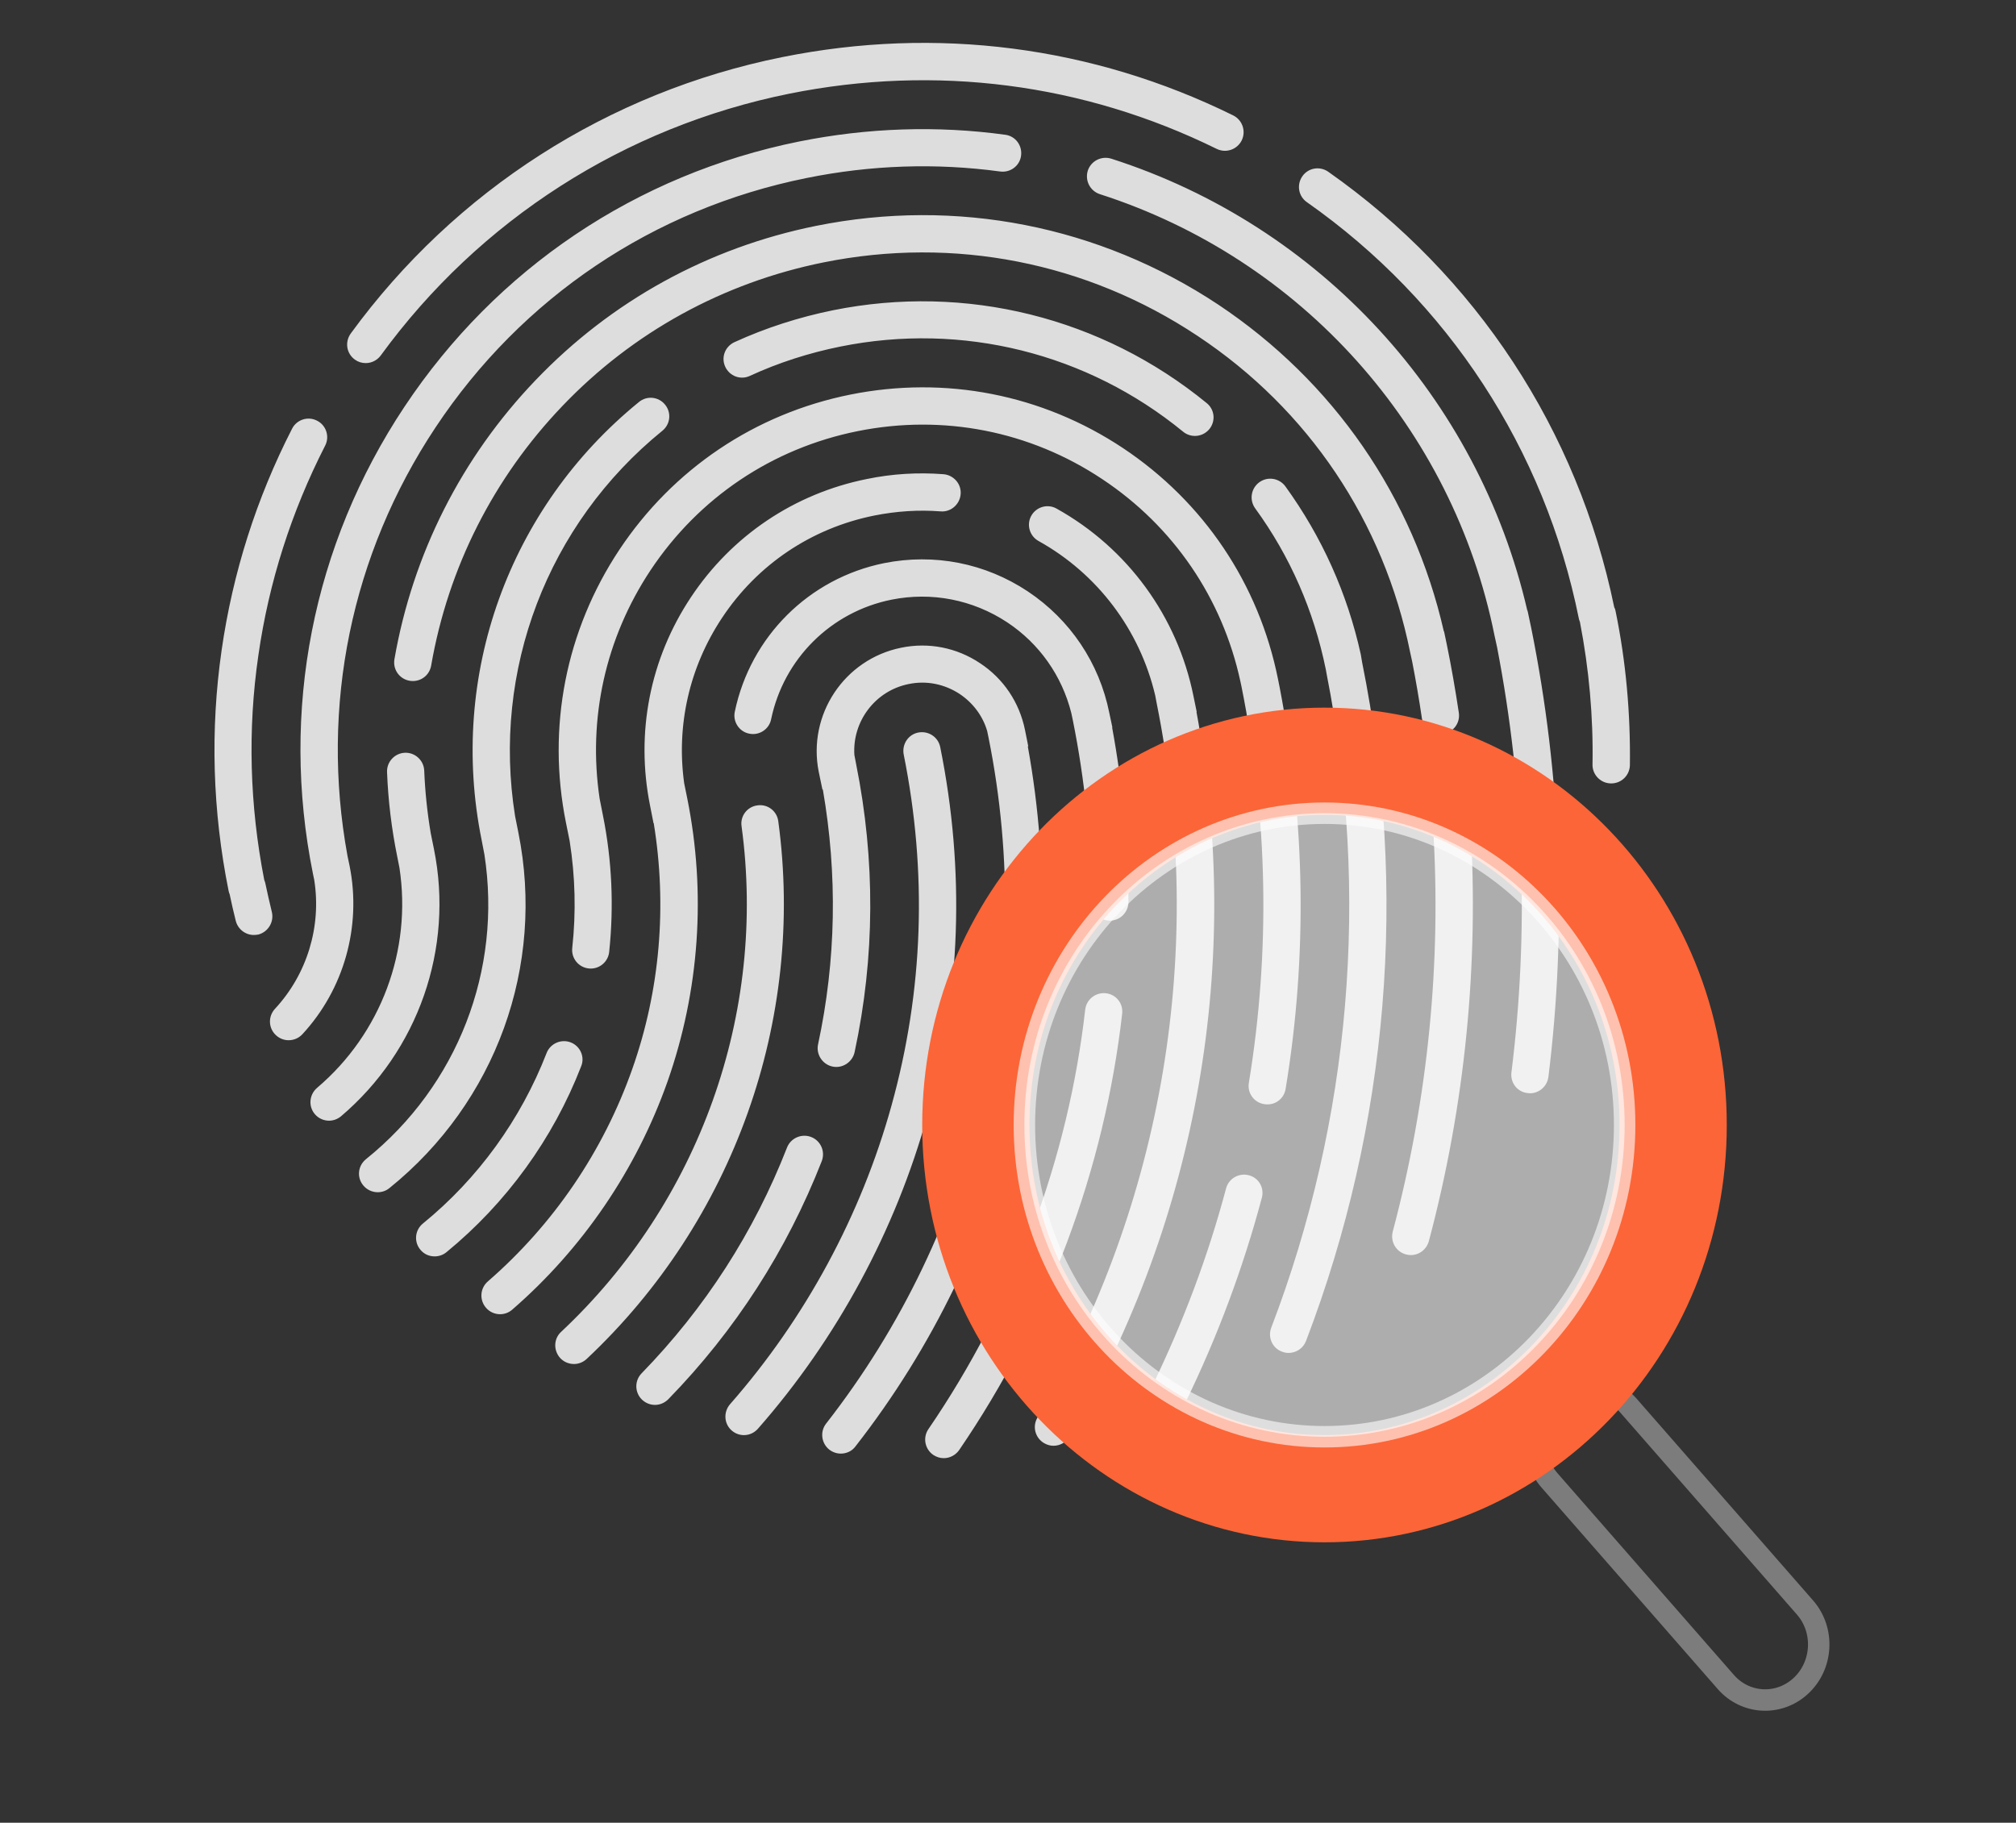 <svg width="94" height="85" viewBox="0 0 94 85" fill="none" xmlns="http://www.w3.org/2000/svg">
<rect x="0" y="0" width="94" height="85" fill="#333333" stroke="none"/>
<path d="M16.354 15.553C21.219 8.88 28.364 4.297 36.472 2.664C43.657 1.214 50.934 2.147 57.501 5.382C57.927 5.595 58.109 6.112 57.897 6.548C57.684 6.974 57.167 7.156 56.731 6.943C50.508 3.881 43.627 2.999 36.806 4.368C29.124 5.919 22.364 10.249 17.753 16.577C17.581 16.81 17.317 16.932 17.054 16.932C16.871 16.932 16.699 16.881 16.547 16.77C16.152 16.486 16.071 15.948 16.354 15.553ZM75.328 28.492C75.318 28.431 75.298 28.37 75.267 28.32C73.565 20.055 68.832 12.855 61.93 8.008C61.535 7.734 60.998 7.826 60.724 8.221C60.45 8.617 60.542 9.154 60.937 9.428C67.525 14.052 72.024 20.948 73.615 28.837C73.626 28.898 73.646 28.948 73.666 28.999C74.092 31.19 74.294 33.431 74.254 35.651C74.244 36.128 74.629 36.524 75.105 36.534C75.115 36.534 75.115 36.534 75.126 36.534C75.602 36.534 75.987 36.158 75.997 35.682C76.028 33.279 75.815 30.855 75.328 28.492ZM12.675 42.527C12.564 42.071 12.463 41.624 12.371 41.188C12.361 41.138 12.341 41.087 12.321 41.036C11.642 37.558 11.54 34.039 12.047 30.561C12.534 27.154 13.588 23.858 15.159 20.785C15.381 20.36 15.209 19.832 14.784 19.619C14.358 19.396 13.831 19.569 13.618 19.994C11.956 23.239 10.851 26.718 10.334 30.317C9.797 34.039 9.909 37.822 10.659 41.543C10.669 41.604 10.689 41.655 10.709 41.705C10.79 42.111 10.892 42.527 10.993 42.943C11.094 43.338 11.449 43.602 11.834 43.602C11.905 43.602 11.976 43.592 12.047 43.581C12.503 43.46 12.787 42.993 12.675 42.527ZM43.84 34.84C43.748 34.374 43.292 34.069 42.816 34.161C42.35 34.252 42.046 34.708 42.137 35.185C43.242 40.681 43.059 46.188 41.569 51.552C40.151 56.673 37.546 61.49 34.039 65.485C33.725 65.85 33.756 66.398 34.12 66.712C34.283 66.854 34.485 66.925 34.688 66.925C34.931 66.925 35.164 66.824 35.337 66.631C39.026 62.433 41.752 57.383 43.242 52.008C44.803 46.39 45.005 40.61 43.84 34.84ZM37.82 53.022C37.374 52.85 36.867 53.073 36.695 53.519C35.154 57.464 32.874 61.003 29.915 64.045C29.58 64.39 29.59 64.938 29.935 65.272C30.107 65.434 30.32 65.516 30.543 65.516C30.766 65.516 30.989 65.424 31.161 65.252C34.283 62.047 36.685 58.316 38.316 54.148C38.489 53.692 38.266 53.195 37.82 53.022ZM47.924 34.81L47.944 34.8L47.792 34.039C47.529 32.751 46.789 31.646 45.694 30.926C44.6 30.196 43.292 29.942 42.016 30.206C39.37 30.743 37.647 33.329 38.174 35.986L38.347 36.818H38.367C39.056 40.793 38.985 44.788 38.144 48.702C38.043 49.169 38.347 49.635 38.813 49.737C39.279 49.838 39.745 49.534 39.847 49.068C40.799 44.636 40.82 40.113 39.918 35.631L39.837 35.205C39.735 33.654 40.799 32.214 42.37 31.899C43.201 31.727 44.042 31.899 44.752 32.366C45.37 32.782 45.826 33.39 46.029 34.09L46.09 34.384C48.36 45.65 45.603 57.312 38.519 66.388C38.225 66.763 38.296 67.31 38.671 67.605C38.833 67.726 39.016 67.787 39.208 67.787C39.462 67.787 39.725 67.675 39.887 67.452C47.113 58.194 50.022 46.34 47.924 34.81ZM36.289 38.298C36.228 37.822 35.793 37.487 35.316 37.558C34.84 37.619 34.506 38.055 34.577 38.531C35.762 47.252 32.61 56.065 26.165 62.108C25.81 62.433 25.8 62.98 26.124 63.335C26.297 63.518 26.53 63.609 26.763 63.609C26.976 63.609 27.188 63.528 27.351 63.376C34.202 56.947 37.546 47.577 36.289 38.298ZM51.724 33.248C51.258 30.916 49.9 28.898 47.924 27.58C45.938 26.261 43.566 25.795 41.225 26.261C37.718 26.971 34.992 29.689 34.262 33.187C34.161 33.654 34.465 34.12 34.931 34.212C35.398 34.313 35.864 34.009 35.955 33.542C36.543 30.723 38.742 28.533 41.569 27.965C43.444 27.59 45.36 27.965 46.961 29.02C48.461 30.013 49.515 31.514 49.951 33.248L50.022 33.583C50.589 36.392 50.873 39.241 50.883 42.071C50.883 42.547 51.269 42.932 51.755 42.932C52.231 42.932 52.616 42.537 52.616 42.06C52.606 39.353 52.353 36.625 51.856 33.928L51.866 33.917L51.724 33.248ZM51.562 46.319C51.086 46.269 50.66 46.603 50.6 47.08C49.809 54.047 47.275 60.821 43.292 66.641C43.019 67.037 43.12 67.574 43.515 67.848C43.667 67.949 43.84 68 44.002 68C44.276 68 44.549 67.868 44.721 67.625C48.867 61.561 51.491 54.533 52.322 47.283C52.383 46.796 52.039 46.37 51.562 46.319ZM32.043 37.223L31.901 36.524C31.526 33.826 32.144 31.108 33.664 28.817C35.316 26.322 37.84 24.629 40.769 24.041C41.792 23.838 42.826 23.767 43.86 23.848C44.336 23.888 44.752 23.523 44.792 23.047C44.833 22.57 44.468 22.154 43.992 22.114C42.806 22.023 41.6 22.093 40.424 22.337C37.039 23.016 34.12 24.984 32.215 27.853C30.3 30.733 29.631 34.181 30.31 37.568L30.472 38.389H30.482C31.11 42.243 30.776 46.188 29.479 49.858C28.131 53.681 25.81 57.099 22.749 59.756C22.384 60.07 22.344 60.618 22.658 60.983C22.83 61.185 23.074 61.287 23.317 61.287C23.52 61.287 23.722 61.216 23.884 61.074C27.168 58.224 29.671 54.543 31.121 50.447C32.61 46.218 32.935 41.645 32.043 37.223ZM55.788 33.197H55.799L55.647 32.457C54.897 28.746 52.576 25.562 49.262 23.716C48.846 23.483 48.319 23.635 48.086 24.051C47.853 24.466 48.005 24.994 48.421 25.227C51.177 26.758 53.143 29.374 53.863 32.427L53.934 32.802C56.234 44.23 54.258 56.054 48.37 66.114C48.127 66.53 48.269 67.057 48.684 67.3C48.826 67.381 48.968 67.422 49.12 67.422C49.414 67.422 49.708 67.27 49.87 66.996C55.859 56.785 57.947 44.819 55.788 33.197ZM26.611 48.611C26.165 48.439 25.658 48.662 25.486 49.108C24.28 52.211 22.293 54.959 19.719 57.058C19.344 57.362 19.293 57.91 19.598 58.275C19.77 58.488 20.013 58.59 20.266 58.59C20.459 58.59 20.651 58.529 20.814 58.397C23.611 56.105 25.79 53.103 27.097 49.727C27.28 49.291 27.057 48.784 26.611 48.611ZM59.944 50.781C60.967 44.585 60.866 38.288 59.67 32.072L59.589 31.666C58.697 27.225 56.123 23.402 52.363 20.897C48.593 18.392 44.083 17.51 39.644 18.402C35.205 19.295 31.384 21.87 28.881 25.633C26.378 29.405 25.496 33.928 26.388 38.359L26.56 39.211C26.823 40.874 26.864 42.547 26.682 44.21C26.631 44.687 26.976 45.113 27.452 45.163C27.928 45.214 28.354 44.869 28.404 44.393C28.628 42.273 28.536 40.123 28.111 38.014L27.959 37.244C27.401 33.512 28.232 29.76 30.33 26.596C32.58 23.209 36.006 20.907 39.989 20.106C43.971 19.305 48.025 20.096 51.4 22.347C54.714 24.547 56.995 27.894 57.836 31.778L57.886 32.011C59.123 38.156 59.234 44.372 58.231 50.497C58.15 50.974 58.474 51.42 58.951 51.491C59.001 51.501 59.042 51.501 59.092 51.501C59.508 51.511 59.873 51.207 59.944 50.781ZM58.231 54.807C57.765 54.685 57.288 54.959 57.167 55.426C56.326 58.59 55.16 61.682 53.721 64.644C53.508 65.069 53.691 65.597 54.116 65.799C54.238 65.86 54.37 65.891 54.491 65.891C54.816 65.891 55.12 65.708 55.272 65.404C56.761 62.352 57.957 59.147 58.829 55.882C58.971 55.405 58.697 54.929 58.231 54.807ZM63.45 30.52C62.822 27.671 61.636 25.034 59.934 22.682C59.65 22.296 59.113 22.205 58.718 22.489C58.332 22.773 58.241 23.31 58.525 23.706C60.157 25.947 61.261 28.482 61.819 31.22L61.859 31.443C63.876 41.675 62.984 52.211 59.275 61.916C59.103 62.362 59.326 62.869 59.772 63.031C59.873 63.072 59.974 63.092 60.086 63.092C60.43 63.092 60.765 62.879 60.896 62.534C64.748 52.455 65.66 41.503 63.511 30.885L63.45 30.52ZM38.843 14.468C37.252 14.792 35.702 15.289 34.242 15.958C33.806 16.161 33.614 16.668 33.816 17.104C34.019 17.54 34.526 17.733 34.962 17.53C36.3 16.912 37.728 16.455 39.188 16.161C44.863 15.015 50.691 16.465 55.17 20.136C55.333 20.268 55.525 20.329 55.718 20.329C55.971 20.329 56.214 20.218 56.386 20.015C56.691 19.64 56.64 19.102 56.265 18.798C51.38 14.802 45.036 13.22 38.843 14.468ZM24.168 38.815L24.016 38.055C22.932 31.271 25.516 24.446 30.887 20.086C31.262 19.781 31.313 19.234 31.009 18.869C30.705 18.494 30.158 18.443 29.793 18.747C23.722 23.686 20.905 31.504 22.456 39.17L22.587 39.85C23.418 45.224 21.341 50.619 17.064 54.057C16.689 54.361 16.628 54.898 16.932 55.273C17.104 55.486 17.358 55.598 17.611 55.598C17.804 55.598 17.996 55.537 18.158 55.405C23.124 51.4 25.425 45.052 24.168 38.815ZM20.236 39.606L20.084 38.856C19.922 37.893 19.82 36.919 19.78 35.935C19.76 35.459 19.354 35.084 18.878 35.104C18.402 35.124 18.027 35.53 18.047 36.006C18.098 37.335 18.26 38.663 18.523 39.951L18.625 40.468C19.212 44.301 17.773 48.195 14.784 50.731C14.419 51.045 14.368 51.593 14.682 51.958C14.854 52.16 15.098 52.262 15.341 52.262C15.544 52.262 15.736 52.191 15.898 52.059C19.506 48.996 21.168 44.23 20.236 39.606ZM65.751 30.419L65.842 30.835C66.014 31.707 66.166 32.599 66.298 33.492C66.359 33.917 66.734 34.232 67.16 34.232C67.2 34.232 67.241 34.232 67.291 34.222C67.768 34.151 68.092 33.715 68.021 33.238C67.859 32.173 67.677 31.108 67.464 30.074L67.332 29.445H67.322C65.893 23.168 62.173 17.784 56.802 14.204C51.248 10.523 44.59 9.215 38.053 10.533C33.026 11.547 28.506 14.032 24.969 17.733C21.513 21.343 19.243 25.846 18.391 30.743C18.31 31.22 18.625 31.666 19.101 31.747C19.577 31.828 20.023 31.514 20.104 31.038C20.895 26.474 23.013 22.286 26.226 18.93C29.509 15.492 33.725 13.18 38.397 12.237C44.478 11.01 50.67 12.227 55.839 15.664C61.008 19.092 64.525 24.335 65.751 30.419ZM67.626 37.568C67.15 37.599 66.785 38.014 66.815 38.491C67.221 44.879 66.582 51.248 64.94 57.434C64.819 57.9 65.092 58.377 65.558 58.498C65.629 58.519 65.71 58.529 65.781 58.529C66.166 58.529 66.511 58.275 66.623 57.88C68.315 51.522 68.964 44.961 68.558 38.379C68.518 37.903 68.112 37.538 67.626 37.568ZM16.304 40.397L16.202 39.91C14.925 32.934 16.375 25.856 20.307 19.933C24.33 13.87 30.472 9.742 37.607 8.302C40.607 7.694 43.637 7.592 46.637 7.998C47.113 8.059 47.549 7.734 47.61 7.258C47.671 6.781 47.346 6.345 46.87 6.284C43.678 5.848 40.445 5.96 37.262 6.599C29.681 8.13 23.145 12.521 18.858 18.97C14.571 25.42 13.061 33.157 14.591 40.742L14.652 41.036C14.996 43.206 14.317 45.437 12.817 47.05C12.493 47.404 12.513 47.952 12.868 48.276C13.03 48.429 13.243 48.51 13.456 48.51C13.689 48.51 13.922 48.419 14.094 48.236C16.04 46.137 16.861 43.206 16.304 40.397ZM71.224 28.472H71.214C68.923 18.554 61.555 10.523 51.816 7.4C51.36 7.258 50.873 7.501 50.721 7.957C50.579 8.414 50.822 8.901 51.279 9.053C60.684 12.075 67.737 19.954 69.683 29.628L69.805 30.186C71.072 36.757 71.295 43.419 70.474 50.011C70.413 50.487 70.747 50.923 71.224 50.974C71.264 50.974 71.295 50.984 71.335 50.984C71.771 50.984 72.136 50.66 72.197 50.224C73.058 43.257 72.795 36.219 71.396 29.283L71.224 28.472Z" fill="#DDDDDD"/>
<path d="M72.457 65.364C73.48 64.433 75.03 64.52 75.94 65.561L84.161 74.963C85.092 76.028 84.997 77.681 83.952 78.634C82.929 79.565 81.379 79.478 80.469 78.437L72.248 69.034C71.318 67.97 71.412 66.317 72.457 65.364Z" stroke="#7C7C7C"/>
<path d="M78.014 52.462C78.014 61.918 70.649 69.424 61.757 69.424C52.865 69.424 45.5 61.918 45.5 52.462C45.5 43.006 52.865 35.5 61.757 35.5C70.649 35.5 78.014 43.006 78.014 52.462Z" stroke="#FC6537" stroke-width="5"/>
<path opacity="0.6" d="M75.752 52.462C75.752 60.509 69.469 67.001 61.758 67.001C54.046 67.001 47.764 60.509 47.764 52.462C47.764 44.415 54.046 37.923 61.758 37.923C69.469 37.923 75.752 44.415 75.752 52.462Z" fill="white" stroke="white"/>
</svg>
